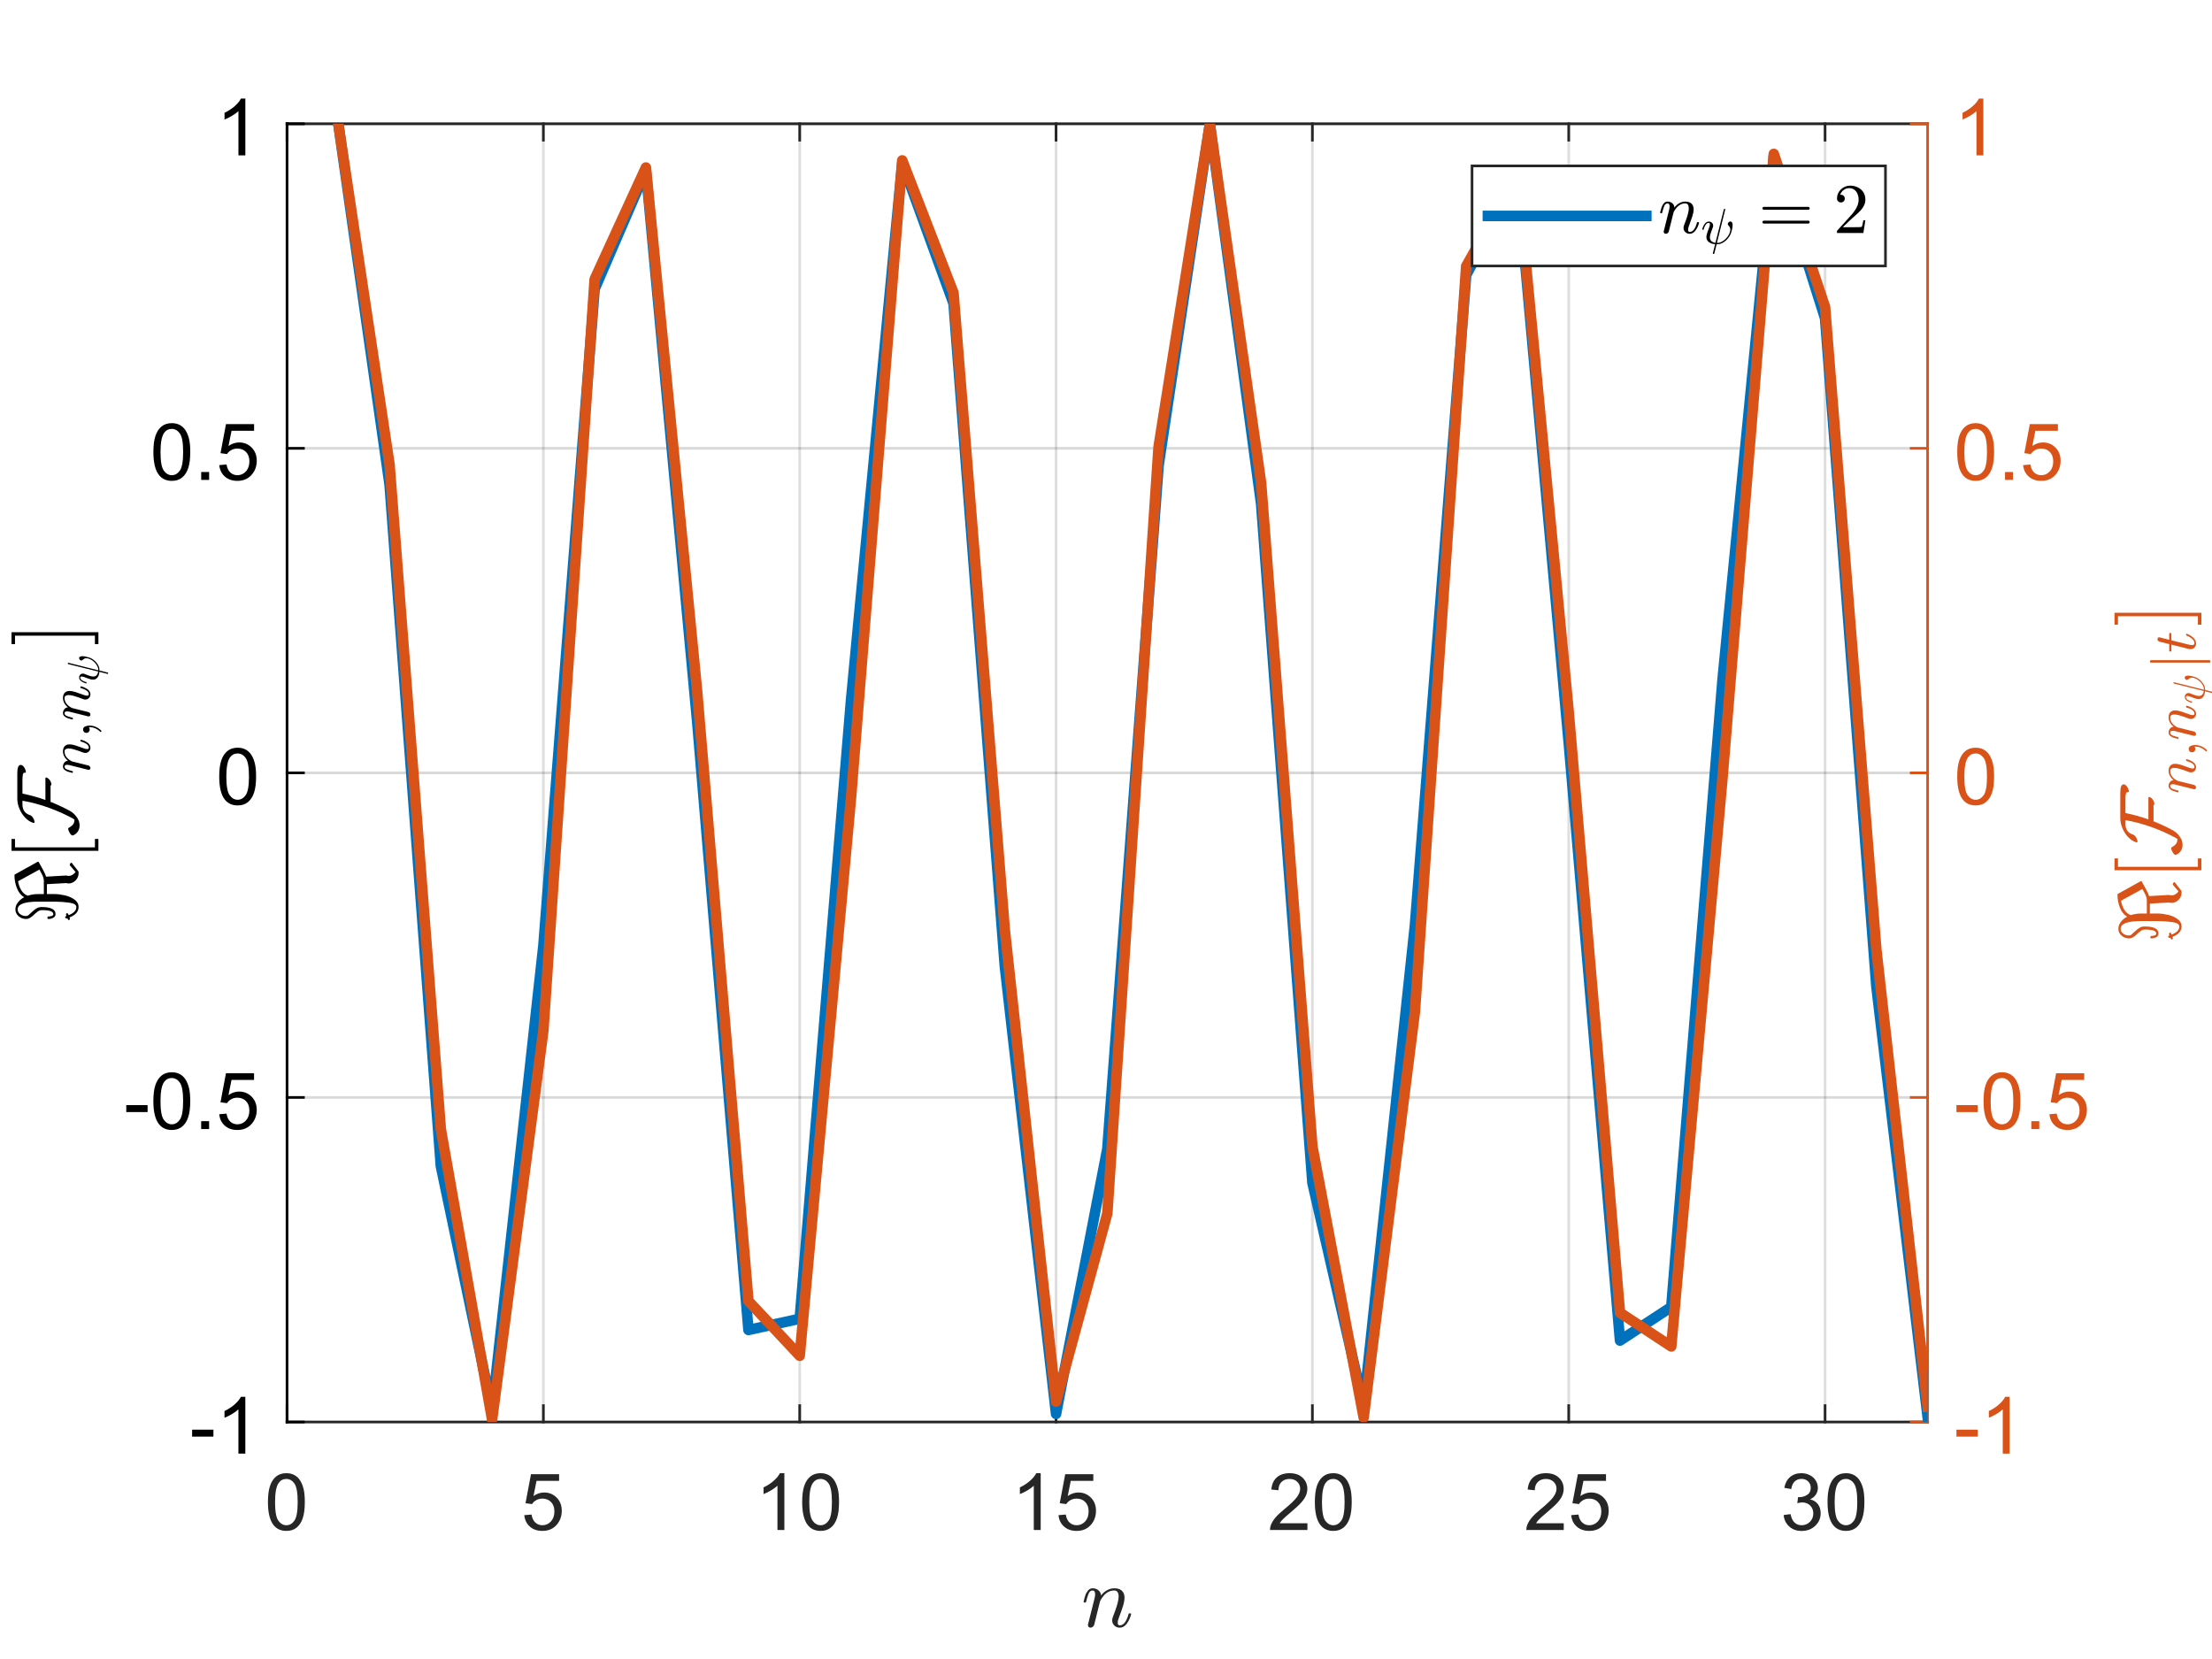 <?xml version="1.0"?>
<!DOCTYPE svg PUBLIC '-//W3C//DTD SVG 1.0//EN'
          'http://www.w3.org/TR/2001/REC-SVG-20010904/DTD/svg10.dtd'>
<svg xmlns:xlink="http://www.w3.org/1999/xlink" style="fill-opacity:1; color-rendering:auto; color-interpolation:auto; text-rendering:auto; stroke:black; stroke-linecap:square; stroke-miterlimit:10; shape-rendering:auto; stroke-opacity:1; fill:black; stroke-dasharray:none; font-weight:normal; stroke-width:1; font-family:'Dialog'; font-style:normal; stroke-linejoin:miter; font-size:12px; stroke-dashoffset:0; image-rendering:auto;" width="840" height="630" xmlns="http://www.w3.org/2000/svg"
><rect width="100%" height="100%" fill="#333333" stroke="none"/><!--Generated by the Batik Graphics2D SVG Generator--><defs id="genericDefs"
  /><g
  ><defs id="defs1"
    ><clipPath clipPathUnits="userSpaceOnUse" id="clipPath1"
      ><path d="M0 0 L840 0 L840 630 L0 630 L0 0 Z"
      /></clipPath
      ><clipPath clipPathUnits="userSpaceOnUse" id="clipPath2"
      ><path d="M109 47 L732 47 L732 540 L109 540 L109 47 Z"
      /></clipPath
    ></defs
    ><g style="fill:white; stroke:white;"
    ><rect x="0" y="0" width="840" style="clip-path:url(#clipPath1); stroke:none;" height="630"
    /></g
    ><g style="fill:white; text-rendering:optimizeSpeed; color-rendering:optimizeSpeed; image-rendering:optimizeSpeed; shape-rendering:crispEdges; stroke:white; color-interpolation:sRGB;"
    ><rect x="0" width="840" height="630" y="0" style="stroke:none;"
      /><path style="stroke:none;" d="M109 540 L732 540 L732 47 L109 47 Z"
    /></g
    ><g style="stroke-linecap:butt; fill-opacity:0.149; fill:rgb(38,38,38); text-rendering:geometricPrecision; image-rendering:optimizeQuality; color-rendering:optimizeQuality; stroke-linejoin:round; stroke:rgb(38,38,38); color-interpolation:linearRGB; stroke-opacity:0.149;"
    ><line y2="47" style="fill:none;" x1="109" x2="109" y1="540"
      /><line y2="47" style="fill:none;" x1="206.344" x2="206.344" y1="540"
      /><line y2="47" style="fill:none;" x1="303.688" x2="303.688" y1="540"
      /><line y2="47" style="fill:none;" x1="401.031" x2="401.031" y1="540"
      /><line y2="47" style="fill:none;" x1="498.375" x2="498.375" y1="540"
      /><line y2="47" style="fill:none;" x1="595.719" x2="595.719" y1="540"
      /><line y2="47" style="fill:none;" x1="693.062" x2="693.062" y1="540"
      /><line x1="732" x2="109" y1="540" style="fill:none; stroke:rgb(0,0,0);" y2="540"
      /><line x1="732" x2="109" y1="416.75" style="fill:none; stroke:rgb(0,0,0);" y2="416.75"
      /><line x1="732" x2="109" y1="293.5" style="fill:none; stroke:rgb(0,0,0);" y2="293.5"
      /><line x1="732" x2="109" y1="170.25" style="fill:none; stroke:rgb(0,0,0);" y2="170.25"
      /><line x1="732" x2="109" y1="47" style="fill:none; stroke:rgb(0,0,0);" y2="47"
      /><line x1="109" x2="732" y1="540" style="stroke-linecap:square; fill-opacity:1; fill:none; stroke-opacity:1;" y2="540"
      /><line x1="109" x2="732" y1="47" style="stroke-linecap:square; fill-opacity:1; fill:none; stroke-opacity:1;" y2="47"
      /><line x1="109" x2="109" y1="540" style="stroke-linecap:square; fill-opacity:1; fill:none; stroke-opacity:1;" y2="533.77"
      /><line x1="206.344" x2="206.344" y1="540" style="stroke-linecap:square; fill-opacity:1; fill:none; stroke-opacity:1;" y2="533.77"
      /><line x1="303.688" x2="303.688" y1="540" style="stroke-linecap:square; fill-opacity:1; fill:none; stroke-opacity:1;" y2="533.77"
      /><line x1="401.031" x2="401.031" y1="540" style="stroke-linecap:square; fill-opacity:1; fill:none; stroke-opacity:1;" y2="533.77"
      /><line x1="498.375" x2="498.375" y1="540" style="stroke-linecap:square; fill-opacity:1; fill:none; stroke-opacity:1;" y2="533.77"
      /><line x1="595.719" x2="595.719" y1="540" style="stroke-linecap:square; fill-opacity:1; fill:none; stroke-opacity:1;" y2="533.77"
      /><line x1="693.062" x2="693.062" y1="540" style="stroke-linecap:square; fill-opacity:1; fill:none; stroke-opacity:1;" y2="533.77"
      /><line x1="109" x2="109" y1="47" style="stroke-linecap:square; fill-opacity:1; fill:none; stroke-opacity:1;" y2="53.23"
      /><line x1="206.344" x2="206.344" y1="47" style="stroke-linecap:square; fill-opacity:1; fill:none; stroke-opacity:1;" y2="53.23"
      /><line x1="303.688" x2="303.688" y1="47" style="stroke-linecap:square; fill-opacity:1; fill:none; stroke-opacity:1;" y2="53.23"
      /><line x1="401.031" x2="401.031" y1="47" style="stroke-linecap:square; fill-opacity:1; fill:none; stroke-opacity:1;" y2="53.23"
      /><line x1="498.375" x2="498.375" y1="47" style="stroke-linecap:square; fill-opacity:1; fill:none; stroke-opacity:1;" y2="53.23"
      /><line x1="595.719" x2="595.719" y1="47" style="stroke-linecap:square; fill-opacity:1; fill:none; stroke-opacity:1;" y2="53.23"
      /><line x1="693.062" x2="693.062" y1="47" style="stroke-linecap:square; fill-opacity:1; fill:none; stroke-opacity:1;" y2="53.23"
    /></g
    ><g transform="translate(109,550)" style="font-size:30px; fill:rgb(38,38,38); text-rendering:geometricPrecision; color-rendering:optimizeQuality; image-rendering:optimizeQuality; stroke:rgb(38,38,38); color-interpolation:linearRGB;"
    ><path style="stroke:none;" d="M-7.25 20.406 Q-7.25 16.594 -6.469 14.273 Q-5.688 11.953 -4.141 10.695 Q-2.594 9.438 -0.25 9.438 Q1.469 9.438 2.773 10.133 Q4.078 10.828 4.93 12.141 Q5.781 13.453 6.266 15.336 Q6.75 17.219 6.75 20.406 Q6.75 24.188 5.977 26.508 Q5.203 28.828 3.656 30.094 Q2.109 31.359 -0.25 31.359 Q-3.359 31.359 -5.125 29.141 Q-7.25 26.453 -7.25 20.406 ZM-4.547 20.406 Q-4.547 25.703 -3.305 27.453 Q-2.062 29.203 -0.25 29.203 Q1.562 29.203 2.805 27.445 Q4.047 25.688 4.047 20.406 Q4.047 15.109 2.805 13.367 Q1.562 11.625 -0.281 11.625 Q-2.094 11.625 -3.188 13.156 Q-4.547 15.125 -4.547 20.406 Z"
    /></g
    ><g transform="translate(206.344,550)" style="font-size:30px; fill:rgb(38,38,38); text-rendering:geometricPrecision; color-rendering:optimizeQuality; image-rendering:optimizeQuality; stroke:rgb(38,38,38); color-interpolation:linearRGB;"
    ><path style="stroke:none;" d="M-7.25 25.375 L-4.484 25.141 Q-4.172 27.156 -3.055 28.18 Q-1.938 29.203 -0.359 29.203 Q1.547 29.203 2.867 27.766 Q4.188 26.328 4.188 23.953 Q4.188 21.703 2.922 20.398 Q1.656 19.094 -0.406 19.094 Q-1.672 19.094 -2.695 19.672 Q-3.719 20.25 -4.312 21.172 L-6.781 20.844 L-4.703 9.812 L5.969 9.812 L5.969 12.344 L-2.594 12.344 L-3.75 18.109 Q-1.812 16.766 0.297 16.766 Q3.109 16.766 5.047 18.711 Q6.984 20.656 6.984 23.719 Q6.984 26.641 5.281 28.766 Q3.219 31.359 -0.359 31.359 Q-3.281 31.359 -5.133 29.719 Q-6.984 28.078 -7.25 25.375 Z"
    /></g
    ><g transform="translate(303.688,550)" style="font-size:30px; fill:rgb(38,38,38); text-rendering:geometricPrecision; color-rendering:optimizeQuality; image-rendering:optimizeQuality; stroke:rgb(38,38,38); color-interpolation:linearRGB;"
    ><path style="stroke:none;" d="M-5.828 31 L-8.453 31 L-8.453 14.203 Q-9.406 15.109 -10.953 16.016 Q-12.5 16.922 -13.734 17.375 L-13.734 14.828 Q-11.516 13.781 -9.859 12.305 Q-8.203 10.828 -7.516 9.438 L-5.828 9.438 L-5.828 31 ZM0.935 20.406 Q0.935 16.594 1.716 14.273 Q2.497 11.953 4.044 10.695 Q5.591 9.438 7.935 9.438 Q9.653 9.438 10.958 10.133 Q12.263 10.828 13.114 12.141 Q13.966 13.453 14.45 15.336 Q14.935 17.219 14.935 20.406 Q14.935 24.188 14.161 26.508 Q13.388 28.828 11.841 30.094 Q10.294 31.359 7.935 31.359 Q4.825 31.359 3.06 29.141 Q0.935 26.453 0.935 20.406 ZM3.638 20.406 Q3.638 25.703 4.88 27.453 Q6.122 29.203 7.935 29.203 Q9.747 29.203 10.989 27.445 Q12.231 25.688 12.231 20.406 Q12.231 15.109 10.989 13.367 Q9.747 11.625 7.903 11.625 Q6.091 11.625 4.997 13.156 Q3.638 15.125 3.638 20.406 Z"
    /></g
    ><g transform="translate(401.031,550)" style="font-size:30px; fill:rgb(38,38,38); text-rendering:geometricPrecision; color-rendering:optimizeQuality; image-rendering:optimizeQuality; stroke:rgb(38,38,38); color-interpolation:linearRGB;"
    ><path style="stroke:none;" d="M-5.828 31 L-8.453 31 L-8.453 14.203 Q-9.406 15.109 -10.953 16.016 Q-12.5 16.922 -13.734 17.375 L-13.734 14.828 Q-11.516 13.781 -9.859 12.305 Q-8.203 10.828 -7.516 9.438 L-5.828 9.438 L-5.828 31 ZM0.935 25.375 L3.7 25.141 Q4.013 27.156 5.13 28.18 Q6.247 29.203 7.825 29.203 Q9.731 29.203 11.052 27.766 Q12.372 26.328 12.372 23.953 Q12.372 21.703 11.106 20.398 Q9.841 19.094 7.778 19.094 Q6.513 19.094 5.489 19.672 Q4.466 20.25 3.872 21.172 L1.403 20.844 L3.481 9.812 L14.153 9.812 L14.153 12.344 L5.591 12.344 L4.435 18.109 Q6.372 16.766 8.481 16.766 Q11.294 16.766 13.231 18.711 Q15.169 20.656 15.169 23.719 Q15.169 26.641 13.466 28.766 Q11.403 31.359 7.825 31.359 Q4.903 31.359 3.052 29.719 Q1.2 28.078 0.935 25.375 Z"
    /></g
    ><g transform="translate(498.375,550)" style="font-size:30px; fill:rgb(38,38,38); text-rendering:geometricPrecision; color-rendering:optimizeQuality; image-rendering:optimizeQuality; stroke:rgb(38,38,38); color-interpolation:linearRGB;"
    ><path style="stroke:none;" d="M-1.891 28.469 L-1.891 31 L-16.094 31 Q-16.125 30.047 -15.781 29.172 Q-15.234 27.719 -14.047 26.312 Q-12.859 24.906 -10.594 23.062 Q-7.094 20.188 -5.867 18.508 Q-4.641 16.828 -4.641 15.344 Q-4.641 13.766 -5.758 12.695 Q-6.875 11.625 -8.672 11.625 Q-10.578 11.625 -11.727 12.766 Q-12.875 13.906 -12.891 15.922 L-15.594 15.641 Q-15.312 12.609 -13.5 11.023 Q-11.688 9.438 -8.625 9.438 Q-5.531 9.438 -3.727 11.148 Q-1.922 12.859 -1.922 15.406 Q-1.922 16.688 -2.453 17.93 Q-2.984 19.172 -4.203 20.555 Q-5.422 21.938 -8.266 24.328 Q-10.641 26.328 -11.312 27.039 Q-11.984 27.75 -12.422 28.469 L-1.891 28.469 ZM0.935 20.406 Q0.935 16.594 1.716 14.273 Q2.497 11.953 4.044 10.695 Q5.591 9.438 7.935 9.438 Q9.653 9.438 10.958 10.133 Q12.263 10.828 13.114 12.141 Q13.966 13.453 14.45 15.336 Q14.935 17.219 14.935 20.406 Q14.935 24.188 14.161 26.508 Q13.388 28.828 11.841 30.094 Q10.294 31.359 7.935 31.359 Q4.825 31.359 3.06 29.141 Q0.935 26.453 0.935 20.406 ZM3.638 20.406 Q3.638 25.703 4.88 27.453 Q6.122 29.203 7.935 29.203 Q9.747 29.203 10.989 27.445 Q12.231 25.688 12.231 20.406 Q12.231 15.109 10.989 13.367 Q9.747 11.625 7.903 11.625 Q6.091 11.625 4.997 13.156 Q3.638 15.125 3.638 20.406 Z"
    /></g
    ><g transform="translate(595.719,550)" style="font-size:30px; fill:rgb(38,38,38); text-rendering:geometricPrecision; color-rendering:optimizeQuality; image-rendering:optimizeQuality; stroke:rgb(38,38,38); color-interpolation:linearRGB;"
    ><path style="stroke:none;" d="M-1.891 28.469 L-1.891 31 L-16.094 31 Q-16.125 30.047 -15.781 29.172 Q-15.234 27.719 -14.047 26.312 Q-12.859 24.906 -10.594 23.062 Q-7.094 20.188 -5.867 18.508 Q-4.641 16.828 -4.641 15.344 Q-4.641 13.766 -5.758 12.695 Q-6.875 11.625 -8.672 11.625 Q-10.578 11.625 -11.727 12.766 Q-12.875 13.906 -12.891 15.922 L-15.594 15.641 Q-15.312 12.609 -13.5 11.023 Q-11.688 9.438 -8.625 9.438 Q-5.531 9.438 -3.727 11.148 Q-1.922 12.859 -1.922 15.406 Q-1.922 16.688 -2.453 17.93 Q-2.984 19.172 -4.203 20.555 Q-5.422 21.938 -8.266 24.328 Q-10.641 26.328 -11.312 27.039 Q-11.984 27.75 -12.422 28.469 L-1.891 28.469 ZM0.935 25.375 L3.7 25.141 Q4.013 27.156 5.13 28.18 Q6.247 29.203 7.825 29.203 Q9.731 29.203 11.052 27.766 Q12.372 26.328 12.372 23.953 Q12.372 21.703 11.106 20.398 Q9.841 19.094 7.778 19.094 Q6.513 19.094 5.489 19.672 Q4.466 20.25 3.872 21.172 L1.403 20.844 L3.481 9.812 L14.153 9.812 L14.153 12.344 L5.591 12.344 L4.435 18.109 Q6.372 16.766 8.481 16.766 Q11.294 16.766 13.231 18.711 Q15.169 20.656 15.169 23.719 Q15.169 26.641 13.466 28.766 Q11.403 31.359 7.825 31.359 Q4.903 31.359 3.052 29.719 Q1.2 28.078 0.935 25.375 Z"
    /></g
    ><g transform="translate(693.062,550)" style="font-size:30px; fill:rgb(38,38,38); text-rendering:geometricPrecision; color-rendering:optimizeQuality; image-rendering:optimizeQuality; stroke:rgb(38,38,38); color-interpolation:linearRGB;"
    ><path style="stroke:none;" d="M-15.734 25.328 L-13.109 24.984 Q-12.656 27.219 -11.562 28.211 Q-10.469 29.203 -8.906 29.203 Q-7.031 29.203 -5.75 27.914 Q-4.469 26.625 -4.469 24.719 Q-4.469 22.906 -5.656 21.727 Q-6.844 20.547 -8.672 20.547 Q-9.422 20.547 -10.547 20.828 L-10.25 18.516 Q-9.984 18.547 -9.828 18.547 Q-8.141 18.547 -6.789 17.672 Q-5.438 16.797 -5.438 14.953 Q-5.438 13.516 -6.422 12.562 Q-7.406 11.609 -8.953 11.609 Q-10.5 11.609 -11.523 12.57 Q-12.547 13.531 -12.844 15.469 L-15.469 15 Q-15 12.359 -13.281 10.898 Q-11.562 9.438 -9.016 9.438 Q-7.266 9.438 -5.781 10.195 Q-4.297 10.953 -3.516 12.25 Q-2.734 13.547 -2.734 15.016 Q-2.734 16.406 -3.477 17.547 Q-4.219 18.688 -5.688 19.375 Q-3.781 19.812 -2.727 21.195 Q-1.672 22.578 -1.672 24.656 Q-1.672 27.469 -3.727 29.422 Q-5.781 31.375 -8.906 31.375 Q-11.734 31.375 -13.602 29.695 Q-15.469 28.016 -15.734 25.328 ZM0.935 20.406 Q0.935 16.594 1.716 14.273 Q2.497 11.953 4.044 10.695 Q5.591 9.438 7.935 9.438 Q9.653 9.438 10.958 10.133 Q12.263 10.828 13.114 12.141 Q13.966 13.453 14.45 15.336 Q14.935 17.219 14.935 20.406 Q14.935 24.188 14.161 26.508 Q13.388 28.828 11.841 30.094 Q10.294 31.359 7.935 31.359 Q4.825 31.359 3.06 29.141 Q0.935 26.453 0.935 20.406 ZM3.638 20.406 Q3.638 25.703 4.88 27.453 Q6.122 29.203 7.935 29.203 Q9.747 29.203 10.989 27.445 Q12.231 25.688 12.231 20.406 Q12.231 15.109 10.989 13.367 Q9.747 11.625 7.903 11.625 Q6.091 11.625 4.997 13.156 Q3.638 15.125 3.638 20.406 Z"
    /></g
    ><g transform="translate(420.5,590)" style="font-size:33px; fill:rgb(38,38,38); text-rendering:geometricPrecision; image-rendering:optimizeQuality; color-rendering:optimizeQuality; font-family:'mwa_cmmi10'; stroke:rgb(38,38,38); color-interpolation:linearRGB;"
    ><path style="stroke:none;" d="M-7.357 27.157 Q-7.357 26.97 -7.326 26.86 L-4.857 17.017 Q-4.623 16.095 -4.623 15.407 Q-4.623 13.986 -5.591 13.986 Q-6.623 13.986 -7.123 15.22 Q-7.623 16.454 -8.076 18.345 Q-8.076 18.439 -8.177 18.493 Q-8.279 18.548 -8.357 18.548 L-8.748 18.548 Q-8.857 18.548 -8.935 18.431 Q-9.013 18.314 -9.013 18.22 Q-8.669 16.782 -8.334 15.782 Q-7.998 14.782 -7.302 13.962 Q-6.607 13.142 -5.56 13.142 Q-4.31 13.142 -3.357 13.923 Q-2.404 14.704 -2.404 15.907 Q-1.435 14.626 -0.107 13.884 Q1.221 13.142 2.69 13.142 Q3.877 13.142 4.729 13.54 Q5.58 13.939 6.057 14.751 Q6.534 15.564 6.534 16.704 Q6.534 18.048 5.932 19.97 Q5.33 21.892 4.424 24.251 Q3.955 25.329 3.955 26.235 Q3.955 27.22 4.705 27.22 Q6.002 27.22 6.862 25.837 Q7.721 24.454 8.081 22.876 Q8.143 22.673 8.346 22.673 L8.737 22.673 Q8.862 22.673 8.956 22.759 Q9.049 22.845 9.049 22.97 Q9.049 23.001 9.018 23.064 Q8.565 24.939 7.44 26.517 Q6.315 28.095 4.643 28.095 Q3.487 28.095 2.666 27.298 Q1.846 26.501 1.846 25.345 Q1.846 24.735 2.096 24.064 Q2.518 22.985 3.057 21.485 Q3.596 19.985 3.948 18.618 Q4.299 17.251 4.299 16.204 Q4.299 15.282 3.916 14.634 Q3.534 13.986 2.627 13.986 Q1.424 13.986 0.409 14.517 Q-0.607 15.048 -1.365 15.931 Q-2.123 16.814 -2.748 18.017 L-4.982 27.001 Q-5.107 27.439 -5.498 27.767 Q-5.888 28.095 -6.373 28.095 Q-6.779 28.095 -7.068 27.837 Q-7.357 27.579 -7.357 27.157 Z"
    /></g
    ><g style="text-rendering:geometricPrecision; color-interpolation:linearRGB; color-rendering:optimizeQuality; image-rendering:optimizeQuality; stroke-linejoin:round;"
    ><line y2="47" style="fill:none;" x1="109" x2="109" y1="540"
      /><line y2="540" style="fill:none;" x1="109" x2="115.23" y1="540"
      /><line y2="416.75" style="fill:none;" x1="109" x2="115.23" y1="416.75"
      /><line y2="293.5" style="fill:none;" x1="109" x2="115.23" y1="293.5"
      /><line y2="170.25" style="fill:none;" x1="109" x2="115.23" y1="170.25"
      /><line y2="47" style="fill:none;" x1="109" x2="115.23" y1="47"
    /></g
    ><g transform="translate(99,540)" style="text-rendering:geometricPrecision; font-size:30px; color-interpolation:linearRGB; color-rendering:optimizeQuality; image-rendering:optimizeQuality;"
    ><path style="stroke:none;" d="M-26.047 5.547 L-26.047 2.906 L-17.953 2.906 L-17.953 5.547 L-26.047 5.547 ZM-5.838 12 L-8.463 12 L-8.463 -4.797 Q-9.416 -3.891 -10.963 -2.984 Q-12.51 -2.078 -13.744 -1.625 L-13.744 -4.172 Q-11.525 -5.219 -9.869 -6.695 Q-8.213 -8.172 -7.525 -9.562 L-5.838 -9.562 L-5.838 12 Z"
    /></g
    ><g transform="translate(99,416.75)" style="text-rendering:geometricPrecision; font-size:30px; color-interpolation:linearRGB; color-rendering:optimizeQuality; image-rendering:optimizeQuality;"
    ><path style="stroke:none;" d="M-51.047 5.547 L-51.047 2.906 L-42.953 2.906 L-42.953 5.547 L-51.047 5.547 ZM-40.76 1.406 Q-40.76 -2.406 -39.978 -4.727 Q-39.197 -7.047 -37.65 -8.305 Q-36.103 -9.562 -33.76 -9.562 Q-32.041 -9.562 -30.736 -8.867 Q-29.432 -8.172 -28.58 -6.859 Q-27.729 -5.547 -27.244 -3.664 Q-26.76 -1.781 -26.76 1.406 Q-26.76 5.188 -27.533 7.508 Q-28.307 9.828 -29.854 11.094 Q-31.4 12.359 -33.76 12.359 Q-36.869 12.359 -38.635 10.141 Q-40.76 7.453 -40.76 1.406 ZM-38.057 1.406 Q-38.057 6.703 -36.815 8.453 Q-35.572 10.203 -33.76 10.203 Q-31.947 10.203 -30.705 8.445 Q-29.463 6.688 -29.463 1.406 Q-29.463 -3.891 -30.705 -5.633 Q-31.947 -7.375 -33.791 -7.375 Q-35.603 -7.375 -36.697 -5.844 Q-38.057 -3.875 -38.057 1.406 ZM-22.606 12 L-22.606 9 L-19.591 9 L-19.591 12 L-22.606 12 ZM-15.74 6.375 L-12.975 6.141 Q-12.662 8.156 -11.545 9.18 Q-10.428 10.203 -8.85 10.203 Q-6.943 10.203 -5.623 8.766 Q-4.303 7.328 -4.303 4.953 Q-4.303 2.703 -5.568 1.398 Q-6.834 0.094 -8.896 0.094 Q-10.162 0.094 -11.185 0.672 Q-12.209 1.25 -12.803 2.172 L-15.271 1.844 L-13.193 -9.188 L-2.522 -9.188 L-2.522 -6.656 L-11.084 -6.656 L-12.24 -0.891 Q-10.303 -2.234 -8.193 -2.234 Q-5.381 -2.234 -3.443 -0.289 Q-1.506 1.656 -1.506 4.719 Q-1.506 7.641 -3.209 9.766 Q-5.271 12.359 -8.85 12.359 Q-11.771 12.359 -13.623 10.719 Q-15.475 9.078 -15.74 6.375 Z"
    /></g
    ><g transform="translate(99,293.5)" style="text-rendering:geometricPrecision; font-size:30px; color-interpolation:linearRGB; color-rendering:optimizeQuality; image-rendering:optimizeQuality;"
    ><path style="stroke:none;" d="M-15.75 1.406 Q-15.75 -2.406 -14.969 -4.727 Q-14.188 -7.047 -12.641 -8.305 Q-11.094 -9.562 -8.75 -9.562 Q-7.031 -9.562 -5.727 -8.867 Q-4.422 -8.172 -3.57 -6.859 Q-2.719 -5.547 -2.234 -3.664 Q-1.75 -1.781 -1.75 1.406 Q-1.75 5.188 -2.523 7.508 Q-3.297 9.828 -4.844 11.094 Q-6.391 12.359 -8.75 12.359 Q-11.859 12.359 -13.625 10.141 Q-15.75 7.453 -15.75 1.406 ZM-13.047 1.406 Q-13.047 6.703 -11.805 8.453 Q-10.562 10.203 -8.75 10.203 Q-6.938 10.203 -5.695 8.445 Q-4.453 6.688 -4.453 1.406 Q-4.453 -3.891 -5.695 -5.633 Q-6.938 -7.375 -8.781 -7.375 Q-10.594 -7.375 -11.688 -5.844 Q-13.047 -3.875 -13.047 1.406 Z"
    /></g
    ><g transform="translate(99,170.25)" style="text-rendering:geometricPrecision; font-size:30px; color-interpolation:linearRGB; color-rendering:optimizeQuality; image-rendering:optimizeQuality;"
    ><path style="stroke:none;" d="M-40.75 1.406 Q-40.75 -2.406 -39.969 -4.727 Q-39.188 -7.047 -37.641 -8.305 Q-36.094 -9.562 -33.75 -9.562 Q-32.031 -9.562 -30.727 -8.867 Q-29.422 -8.172 -28.57 -6.859 Q-27.719 -5.547 -27.234 -3.664 Q-26.75 -1.781 -26.75 1.406 Q-26.75 5.188 -27.523 7.508 Q-28.297 9.828 -29.844 11.094 Q-31.391 12.359 -33.75 12.359 Q-36.859 12.359 -38.625 10.141 Q-40.75 7.453 -40.75 1.406 ZM-38.047 1.406 Q-38.047 6.703 -36.805 8.453 Q-35.562 10.203 -33.75 10.203 Q-31.938 10.203 -30.695 8.445 Q-29.453 6.688 -29.453 1.406 Q-29.453 -3.891 -30.695 -5.633 Q-31.938 -7.375 -33.781 -7.375 Q-35.594 -7.375 -36.688 -5.844 Q-38.047 -3.875 -38.047 1.406 ZM-22.597 12 L-22.597 9 L-19.581 9 L-19.581 12 L-22.597 12 ZM-15.73 6.375 L-12.965 6.141 Q-12.652 8.156 -11.535 9.18 Q-10.418 10.203 -8.84 10.203 Q-6.934 10.203 -5.613 8.766 Q-4.293 7.328 -4.293 4.953 Q-4.293 2.703 -5.559 1.398 Q-6.824 0.094 -8.887 0.094 Q-10.152 0.094 -11.176 0.672 Q-12.199 1.25 -12.793 2.172 L-15.262 1.844 L-13.184 -9.188 L-2.512 -9.188 L-2.512 -6.656 L-11.074 -6.656 L-12.23 -0.891 Q-10.293 -2.234 -8.184 -2.234 Q-5.371 -2.234 -3.434 -0.289 Q-1.496 1.656 -1.496 4.719 Q-1.496 7.641 -3.199 9.766 Q-5.262 12.359 -8.84 12.359 Q-11.762 12.359 -13.613 10.719 Q-15.465 9.078 -15.73 6.375 Z"
    /></g
    ><g transform="translate(99,47)" style="text-rendering:geometricPrecision; font-size:30px; color-interpolation:linearRGB; color-rendering:optimizeQuality; image-rendering:optimizeQuality;"
    ><path style="stroke:none;" d="M-5.828 12 L-8.453 12 L-8.453 -4.797 Q-9.406 -3.891 -10.953 -2.984 Q-12.5 -2.078 -13.734 -1.625 L-13.734 -4.172 Q-11.516 -5.219 -9.859 -6.695 Q-8.203 -8.172 -7.516 -9.562 L-5.828 -9.562 L-5.828 12 Z"
    /></g
    ><g transform="translate(41,293.5) rotate(-90)" style="font-size:33px; text-rendering:geometricPrecision; color-rendering:optimizeQuality; image-rendering:optimizeQuality; font-family:'mwa_cmsy10'; color-interpolation:linearRGB;"
    ><path style="stroke:none;" d="M-55.414 -14.427 Q-55.602 -14.427 -55.743 -14.575 Q-55.883 -14.724 -55.883 -14.88 Q-55.883 -15.083 -55.719 -15.185 Q-55.555 -15.286 -55.196 -15.38 Q-55.321 -15.568 -55.321 -15.755 Q-55.321 -15.818 -55.258 -15.943 L-54.961 -16.193 Q-54.914 -16.271 -54.758 -16.271 Q-54.649 -16.271 -54.571 -16.185 Q-54.493 -16.099 -54.43 -15.958 Q-54.368 -15.818 -54.336 -15.755 Q-54.243 -15.802 -54.047 -15.872 Q-53.852 -15.943 -53.743 -15.943 Q-53.571 -15.943 -53.422 -15.794 Q-53.274 -15.646 -53.274 -15.474 Q-53.274 -15.271 -53.539 -15.146 Q-53.805 -15.021 -54.039 -14.943 Q-52.883 -12.005 -50.946 -12.005 Q-49.649 -12.005 -49.274 -14.739 Q-48.899 -17.474 -48.899 -20.255 L-48.899 -26.552 Q-48.899 -34.286 -51.821 -34.286 Q-52.977 -34.286 -53.672 -33.31 Q-54.368 -32.333 -54.368 -31.177 Q-54.368 -30.614 -54.086 -30.263 Q-53.805 -29.911 -52.829 -28.88 Q-51.852 -27.849 -51.399 -27.036 Q-50.946 -26.224 -50.946 -25.177 Q-50.946 -19.911 -53.618 -19.911 Q-54.555 -19.911 -55.016 -20.763 Q-55.477 -21.614 -55.477 -22.614 Q-55.477 -22.974 -55.196 -22.974 L-54.789 -22.974 Q-54.696 -22.974 -54.618 -22.88 Q-54.539 -22.786 -54.539 -22.677 Q-54.539 -22.021 -54.344 -21.388 Q-54.149 -20.755 -53.618 -20.755 Q-52.118 -20.755 -52.118 -25.052 Q-52.118 -25.943 -52.649 -26.669 Q-53.18 -27.396 -54.102 -28.349 Q-54.789 -29.13 -55.133 -29.739 Q-55.477 -30.349 -55.477 -31.083 Q-55.477 -32.13 -55.008 -33.068 Q-54.539 -34.005 -53.704 -34.575 Q-52.868 -35.146 -51.821 -35.146 Q-50.868 -35.146 -49.985 -34.7 Q-49.102 -34.255 -48.399 -33.489 Q-47.696 -32.724 -47.227 -31.849 Q-46.086 -33.693 -43.727 -34.599 Q-41.368 -35.505 -38.852 -35.505 Q-38.696 -35.505 -38.602 -35.411 L-33.805 -26.771 Q-33.743 -26.583 -33.743 -26.552 Q-33.743 -26.349 -33.836 -26.302 L-35.821 -25.208 Q-36.211 -24.989 -36.743 -24.7 Q-37.274 -24.411 -37.68 -24.216 Q-38.086 -24.021 -38.524 -23.825 Q-38.961 -23.63 -39.414 -23.505 L-38.977 -15.974 Q-38.977 -15.755 -39.055 -15.45 Q-39.133 -15.146 -39.133 -14.989 Q-39.133 -14.208 -38.711 -13.482 Q-38.289 -12.755 -37.633 -12.318 L-35.102 -14.458 Q-35.039 -14.521 -34.883 -14.521 Q-34.758 -14.521 -34.516 -14.364 Q-34.274 -14.208 -34.227 -14.177 Q-34.133 -14.13 -34.133 -13.958 Q-34.133 -13.802 -34.227 -13.708 L-37.399 -11.224 Q-37.461 -11.161 -37.571 -11.161 L-38.164 -11.161 Q-39.164 -11.161 -40.047 -11.685 Q-40.93 -12.208 -41.461 -13.091 Q-41.993 -13.974 -41.993 -14.989 Q-41.993 -15.161 -41.922 -15.482 Q-41.852 -15.802 -41.852 -15.974 L-42.258 -23.193 L-46.024 -23.193 L-46.024 -20.193 Q-46.024 -18.489 -46.508 -16.372 Q-46.993 -14.255 -48.11 -12.708 Q-49.227 -11.161 -50.946 -11.161 Q-53.555 -11.161 -54.883 -14.614 Q-55.008 -14.552 -55.188 -14.489 Q-55.368 -14.427 -55.414 -14.427 ZM-46.024 -24.349 L-40.899 -24.349 Q-40.305 -24.349 -39.571 -24.614 Q-38.836 -24.88 -38.219 -25.216 Q-37.602 -25.552 -36.711 -26.036 L-41.164 -34.146 Q-43.071 -33.818 -44.579 -32.911 Q-46.086 -32.005 -46.633 -30.458 Q-46.321 -29.474 -46.172 -28.513 Q-46.024 -27.552 -46.024 -26.552 L-46.024 -24.349 Z"
      /><path style="stroke:none;" d="M-29.597 -3.63 L-29.597 -36.63 L-25.097 -36.63 L-25.097 -35.302 L-28.284 -35.302 L-28.284 -4.958 L-25.097 -4.958 L-25.097 -3.63 L-29.597 -3.63 Z"
      /><path style="stroke:none;" d="M-23.774 -13.364 Q-23.774 -13.943 -22.836 -14.497 Q-21.899 -15.052 -21.274 -15.114 L-21.071 -15.114 Q-20.946 -15.052 -20.524 -14.349 Q-20.102 -13.646 -19.477 -13.193 Q-18.852 -12.739 -17.727 -12.739 Q-17.508 -13.021 -17.336 -13.302 Q-14.977 -17.677 -13.321 -22.239 Q-12.415 -24.724 -11.696 -27.372 Q-10.977 -30.021 -10.571 -32.474 L-11.961 -32.474 Q-15.243 -32.474 -16.118 -29.396 Q-16.446 -28.818 -17.18 -28.38 Q-17.915 -27.943 -18.602 -27.88 L-18.79 -27.88 Q-19.024 -28.021 -19.024 -28.224 Q-18.524 -29.974 -17.047 -31.396 Q-15.571 -32.818 -13.618 -33.622 Q-11.665 -34.427 -9.852 -34.427 L-0.18 -34.427 Q3.023 -34.427 3.023 -33.161 Q3.023 -32.443 2.156 -31.857 Q1.289 -31.271 0.445 -31.177 L0.289 -31.177 Q0.039 -31.318 0.039 -31.38 Q0.054 -31.474 0.07 -31.583 Q0.086 -31.693 0.086 -31.755 Q0.086 -32.474 -2.649 -32.474 L-7.868 -32.474 Q-8.805 -27.849 -10.29 -23.755 L-1.961 -23.755 Q-1.727 -23.646 -1.727 -23.458 Q-1.946 -22.677 -2.719 -22.122 Q-3.493 -21.568 -4.336 -21.489 L-4.54 -21.489 Q-4.774 -21.614 -4.774 -21.739 L-4.774 -21.802 L-11.008 -21.802 Q-12.461 -18.099 -14.446 -14.427 Q-15.258 -12.958 -16.774 -11.872 Q-18.29 -10.786 -19.805 -10.786 L-19.993 -10.786 Q-21.274 -10.786 -22.305 -11.474 Q-23.336 -12.161 -23.774 -13.364 Z"
      /><path style="stroke:none;" d="M1.164 -7.321 Q1.164 -7.461 1.179 -7.524 L2.898 -14.383 Q3.07 -15.024 3.07 -15.508 Q3.07 -16.493 2.398 -16.493 Q1.679 -16.493 1.328 -15.633 Q0.976 -14.774 0.648 -13.461 Q0.648 -13.399 0.585 -13.36 Q0.523 -13.321 0.46 -13.321 L0.195 -13.321 Q0.117 -13.321 0.062 -13.407 Q0.007 -13.493 0.007 -13.555 Q0.242 -14.555 0.476 -15.251 Q0.71 -15.946 1.195 -16.516 Q1.679 -17.086 2.414 -17.086 Q3.273 -17.086 3.937 -16.547 Q4.601 -16.008 4.601 -15.165 Q5.289 -16.055 6.21 -16.571 Q7.132 -17.086 8.164 -17.086 Q8.992 -17.086 9.585 -16.813 Q10.179 -16.54 10.507 -15.969 Q10.835 -15.399 10.835 -14.618 Q10.835 -13.665 10.414 -12.329 Q9.992 -10.993 9.367 -9.352 Q9.039 -8.586 9.039 -7.961 Q9.039 -7.274 9.57 -7.274 Q10.46 -7.274 11.062 -8.243 Q11.664 -9.211 11.914 -10.305 Q11.96 -10.446 12.101 -10.446 L12.382 -10.446 Q12.46 -10.446 12.523 -10.391 Q12.585 -10.336 12.585 -10.243 Q12.585 -10.227 12.57 -10.18 Q12.257 -8.868 11.476 -7.766 Q10.695 -6.665 9.523 -6.665 Q8.71 -6.665 8.14 -7.227 Q7.57 -7.79 7.57 -8.586 Q7.57 -9.008 7.742 -9.477 Q8.039 -10.227 8.414 -11.274 Q8.789 -12.321 9.031 -13.274 Q9.273 -14.227 9.273 -14.961 Q9.273 -15.602 9.007 -16.047 Q8.742 -16.493 8.117 -16.493 Q7.273 -16.493 6.57 -16.125 Q5.867 -15.758 5.335 -15.149 Q4.804 -14.54 4.367 -13.696 L2.804 -7.43 Q2.726 -7.118 2.453 -6.891 Q2.179 -6.665 1.835 -6.665 Q1.554 -6.665 1.359 -6.844 Q1.164 -7.024 1.164 -7.321 Z"
      /><path style="stroke:none;" d="M15.529 -2.789 Q15.529 -2.883 15.623 -2.977 Q16.451 -3.774 16.912 -4.821 Q17.373 -5.868 17.373 -7.024 L17.373 -7.305 Q16.998 -6.93 16.451 -6.93 Q15.92 -6.93 15.552 -7.297 Q15.185 -7.665 15.185 -8.196 Q15.185 -8.743 15.552 -9.102 Q15.92 -9.461 16.451 -9.461 Q17.263 -9.461 17.615 -8.704 Q17.966 -7.946 17.966 -7.024 Q17.966 -5.743 17.451 -4.586 Q16.935 -3.43 16.013 -2.524 Q15.92 -2.477 15.857 -2.477 Q15.748 -2.477 15.638 -2.579 Q15.529 -2.68 15.529 -2.789 Z"
      /><path style="stroke:none;" d="M21.446 -7.321 Q21.446 -7.461 21.461 -7.524 L23.18 -14.383 Q23.352 -15.024 23.352 -15.508 Q23.352 -16.493 22.68 -16.493 Q21.961 -16.493 21.61 -15.633 Q21.258 -14.774 20.93 -13.461 Q20.93 -13.399 20.867 -13.36 Q20.805 -13.321 20.742 -13.321 L20.477 -13.321 Q20.399 -13.321 20.344 -13.407 Q20.289 -13.493 20.289 -13.555 Q20.524 -14.555 20.758 -15.251 Q20.992 -15.946 21.477 -16.516 Q21.961 -17.086 22.696 -17.086 Q23.555 -17.086 24.219 -16.547 Q24.883 -16.008 24.883 -15.165 Q25.571 -16.055 26.492 -16.571 Q27.414 -17.086 28.446 -17.086 Q29.274 -17.086 29.867 -16.813 Q30.461 -16.54 30.789 -15.969 Q31.117 -15.399 31.117 -14.618 Q31.117 -13.665 30.696 -12.329 Q30.274 -10.993 29.649 -9.352 Q29.321 -8.586 29.321 -7.961 Q29.321 -7.274 29.852 -7.274 Q30.742 -7.274 31.344 -8.243 Q31.946 -9.211 32.196 -10.305 Q32.242 -10.446 32.383 -10.446 L32.664 -10.446 Q32.742 -10.446 32.805 -10.391 Q32.867 -10.336 32.867 -10.243 Q32.867 -10.227 32.852 -10.18 Q32.539 -8.868 31.758 -7.766 Q30.977 -6.665 29.805 -6.665 Q28.992 -6.665 28.422 -7.227 Q27.852 -7.79 27.852 -8.586 Q27.852 -9.008 28.024 -9.477 Q28.321 -10.227 28.696 -11.274 Q29.071 -12.321 29.313 -13.274 Q29.555 -14.227 29.555 -14.961 Q29.555 -15.602 29.289 -16.047 Q29.024 -16.493 28.399 -16.493 Q27.555 -16.493 26.852 -16.125 Q26.149 -15.758 25.617 -15.149 Q25.086 -14.54 24.649 -13.696 L23.086 -7.43 Q23.008 -7.118 22.735 -6.891 Q22.461 -6.665 22.117 -6.665 Q21.836 -6.665 21.641 -6.844 Q21.446 -7.024 21.446 -7.321 Z"
      /><path style="stroke:none;" d="M37.577 -0.116 L38.374 -3.272 Q37.639 -3.272 36.944 -3.554 Q36.249 -3.835 35.827 -4.374 Q35.405 -4.913 35.405 -5.694 Q35.405 -6.132 35.561 -6.694 Q35.717 -7.257 35.897 -7.725 Q36.077 -8.194 36.374 -8.975 Q36.592 -9.6 36.592 -9.991 Q36.592 -10.507 36.217 -10.507 Q35.545 -10.507 35.108 -9.811 Q34.67 -9.116 34.467 -8.257 Q34.436 -8.147 34.327 -8.147 L34.124 -8.147 Q33.983 -8.147 33.983 -8.303 L33.983 -8.366 Q34.264 -9.366 34.827 -10.155 Q35.389 -10.944 36.249 -10.944 Q36.858 -10.944 37.28 -10.546 Q37.702 -10.147 37.702 -9.522 Q37.702 -9.21 37.561 -8.866 Q37.264 -8.1 37.084 -7.639 Q36.905 -7.178 36.749 -6.6 Q36.592 -6.022 36.592 -5.569 Q36.592 -4.741 37.108 -4.288 Q37.624 -3.835 38.483 -3.725 L41.327 -15.132 Q41.374 -15.225 41.467 -15.225 L41.67 -15.225 Q41.811 -15.225 41.811 -15.053 L38.967 -3.679 L39.155 -3.679 Q39.874 -3.679 40.663 -4.108 Q41.452 -4.538 42.108 -5.225 Q42.764 -5.913 43.147 -6.702 Q43.53 -7.491 43.53 -8.178 Q43.53 -8.694 43.358 -8.983 Q43.186 -9.272 42.92 -9.585 Q42.655 -9.897 42.655 -10.085 Q42.655 -10.413 42.928 -10.686 Q43.202 -10.96 43.545 -10.96 Q43.952 -10.96 44.131 -10.585 Q44.311 -10.21 44.311 -9.741 Q44.311 -9.241 44.209 -8.741 Q44.108 -8.241 43.936 -7.569 Q43.545 -6.007 42.311 -4.772 Q41.874 -4.35 41.366 -3.999 Q40.858 -3.647 40.288 -3.444 Q39.717 -3.241 39.139 -3.241 L38.874 -3.241 L38.077 -0.038 Q38.03 0.056 37.936 0.056 L37.733 0.056 Q37.67 0.056 37.624 0.001 Q37.577 -0.053 37.577 -0.116 Z"
      /><path style="stroke:none;" d="M48.889 -3.63 L48.889 -4.958 L52.107 -4.958 L52.107 -35.302 L48.889 -35.302 L48.889 -36.63 L53.42 -36.63 L53.42 -3.63 L48.889 -3.63 Z"
    /></g
    ><g style="fill:rgb(217,83,25); text-rendering:geometricPrecision; color-rendering:optimizeQuality; image-rendering:optimizeQuality; stroke-linejoin:round; stroke:rgb(217,83,25); color-interpolation:linearRGB;"
    ><line y2="47" style="fill:none;" x1="732" x2="732" y1="540"
      /><line y2="540" style="fill:none;" x1="732" x2="725.77" y1="540"
      /><line y2="416.75" style="fill:none;" x1="732" x2="725.77" y1="416.75"
      /><line y2="293.5" style="fill:none;" x1="732" x2="725.77" y1="293.5"
      /><line y2="170.25" style="fill:none;" x1="732" x2="725.77" y1="170.25"
      /><line y2="47" style="fill:none;" x1="732" x2="725.77" y1="47"
    /></g
    ><g transform="translate(742,540)" style="font-size:30px; fill:rgb(217,83,25); text-rendering:geometricPrecision; color-rendering:optimizeQuality; image-rendering:optimizeQuality; stroke:rgb(217,83,25); color-interpolation:linearRGB;"
    ><path style="stroke:none;" d="M0.953 5.547 L0.953 2.906 L9.047 2.906 L9.047 5.547 L0.953 5.547 ZM21.162 12 L18.537 12 L18.537 -4.797 Q17.584 -3.891 16.037 -2.984 Q14.49 -2.078 13.256 -1.625 L13.256 -4.172 Q15.475 -5.219 17.131 -6.695 Q18.787 -8.172 19.475 -9.562 L21.162 -9.562 L21.162 12 Z"
    /></g
    ><g transform="translate(742,416.75)" style="font-size:30px; fill:rgb(217,83,25); text-rendering:geometricPrecision; color-rendering:optimizeQuality; image-rendering:optimizeQuality; stroke:rgb(217,83,25); color-interpolation:linearRGB;"
    ><path style="stroke:none;" d="M0.953 5.547 L0.953 2.906 L9.047 2.906 L9.047 5.547 L0.953 5.547 ZM11.24 1.406 Q11.24 -2.406 12.021 -4.727 Q12.803 -7.047 14.35 -8.305 Q15.896 -9.562 18.24 -9.562 Q19.959 -9.562 21.264 -8.867 Q22.568 -8.172 23.42 -6.859 Q24.271 -5.547 24.756 -3.664 Q25.24 -1.781 25.24 1.406 Q25.24 5.188 24.467 7.508 Q23.693 9.828 22.146 11.094 Q20.6 12.359 18.24 12.359 Q15.131 12.359 13.365 10.141 Q11.24 7.453 11.24 1.406 ZM13.943 1.406 Q13.943 6.703 15.185 8.453 Q16.428 10.203 18.24 10.203 Q20.053 10.203 21.295 8.445 Q22.537 6.688 22.537 1.406 Q22.537 -3.891 21.295 -5.633 Q20.053 -7.375 18.209 -7.375 Q16.396 -7.375 15.303 -5.844 Q13.943 -3.875 13.943 1.406 ZM29.394 12 L29.394 9 L32.409 9 L32.409 12 L29.394 12 ZM36.26 6.375 L39.025 6.141 Q39.338 8.156 40.455 9.18 Q41.572 10.203 43.15 10.203 Q45.057 10.203 46.377 8.766 Q47.697 7.328 47.697 4.953 Q47.697 2.703 46.432 1.398 Q45.166 0.094 43.103 0.094 Q41.838 0.094 40.815 0.672 Q39.791 1.25 39.197 2.172 L36.728 1.844 L38.807 -9.188 L49.478 -9.188 L49.478 -6.656 L40.916 -6.656 L39.76 -0.891 Q41.697 -2.234 43.807 -2.234 Q46.619 -2.234 48.557 -0.289 Q50.494 1.656 50.494 4.719 Q50.494 7.641 48.791 9.766 Q46.728 12.359 43.15 12.359 Q40.228 12.359 38.377 10.719 Q36.525 9.078 36.26 6.375 Z"
    /></g
    ><g transform="translate(742,293.5)" style="font-size:30px; fill:rgb(217,83,25); text-rendering:geometricPrecision; color-rendering:optimizeQuality; image-rendering:optimizeQuality; stroke:rgb(217,83,25); color-interpolation:linearRGB;"
    ><path style="stroke:none;" d="M1.25 1.406 Q1.25 -2.406 2.031 -4.727 Q2.812 -7.047 4.359 -8.305 Q5.906 -9.562 8.25 -9.562 Q9.969 -9.562 11.273 -8.867 Q12.578 -8.172 13.43 -6.859 Q14.281 -5.547 14.766 -3.664 Q15.25 -1.781 15.25 1.406 Q15.25 5.188 14.477 7.508 Q13.703 9.828 12.156 11.094 Q10.609 12.359 8.25 12.359 Q5.141 12.359 3.375 10.141 Q1.25 7.453 1.25 1.406 ZM3.953 1.406 Q3.953 6.703 5.195 8.453 Q6.438 10.203 8.25 10.203 Q10.062 10.203 11.305 8.445 Q12.547 6.688 12.547 1.406 Q12.547 -3.891 11.305 -5.633 Q10.062 -7.375 8.219 -7.375 Q6.406 -7.375 5.312 -5.844 Q3.953 -3.875 3.953 1.406 Z"
    /></g
    ><g transform="translate(742,170.25)" style="font-size:30px; fill:rgb(217,83,25); text-rendering:geometricPrecision; color-rendering:optimizeQuality; image-rendering:optimizeQuality; stroke:rgb(217,83,25); color-interpolation:linearRGB;"
    ><path style="stroke:none;" d="M1.25 1.406 Q1.25 -2.406 2.031 -4.727 Q2.812 -7.047 4.359 -8.305 Q5.906 -9.562 8.25 -9.562 Q9.969 -9.562 11.273 -8.867 Q12.578 -8.172 13.43 -6.859 Q14.281 -5.547 14.766 -3.664 Q15.25 -1.781 15.25 1.406 Q15.25 5.188 14.477 7.508 Q13.703 9.828 12.156 11.094 Q10.609 12.359 8.25 12.359 Q5.141 12.359 3.375 10.141 Q1.25 7.453 1.25 1.406 ZM3.953 1.406 Q3.953 6.703 5.195 8.453 Q6.438 10.203 8.25 10.203 Q10.062 10.203 11.305 8.445 Q12.547 6.688 12.547 1.406 Q12.547 -3.891 11.305 -5.633 Q10.062 -7.375 8.219 -7.375 Q6.406 -7.375 5.312 -5.844 Q3.953 -3.875 3.953 1.406 ZM19.403 12 L19.403 9 L22.419 9 L22.419 12 L19.403 12 ZM26.27 6.375 L29.035 6.141 Q29.348 8.156 30.465 9.18 Q31.582 10.203 33.16 10.203 Q35.066 10.203 36.387 8.766 Q37.707 7.328 37.707 4.953 Q37.707 2.703 36.441 1.398 Q35.176 0.094 33.113 0.094 Q31.848 0.094 30.824 0.672 Q29.801 1.25 29.207 2.172 L26.738 1.844 L28.816 -9.188 L39.488 -9.188 L39.488 -6.656 L30.926 -6.656 L29.77 -0.891 Q31.707 -2.234 33.816 -2.234 Q36.629 -2.234 38.566 -0.289 Q40.504 1.656 40.504 4.719 Q40.504 7.641 38.801 9.766 Q36.738 12.359 33.16 12.359 Q30.238 12.359 28.387 10.719 Q26.535 9.078 26.27 6.375 Z"
    /></g
    ><g transform="translate(742,47)" style="font-size:30px; fill:rgb(217,83,25); text-rendering:geometricPrecision; color-rendering:optimizeQuality; image-rendering:optimizeQuality; stroke:rgb(217,83,25); color-interpolation:linearRGB;"
    ><path style="stroke:none;" d="M11.172 12 L8.547 12 L8.547 -4.797 Q7.594 -3.891 6.047 -2.984 Q4.5 -2.078 3.266 -1.625 L3.266 -4.172 Q5.484 -5.219 7.141 -6.695 Q8.797 -8.172 9.484 -9.562 L11.172 -9.562 L11.172 12 Z"
    /></g
    ><g transform="translate(800,293.5) rotate(-90)" style="font-size:33px; fill:rgb(217,83,25); text-rendering:geometricPrecision; image-rendering:optimizeQuality; color-rendering:optimizeQuality; font-family:'mwa_cmsy10'; stroke:rgb(217,83,25); color-interpolation:linearRGB;"
    ><path style="stroke:none;" d="M-62.794 25.173 Q-62.981 25.173 -63.122 25.025 Q-63.262 24.876 -63.262 24.72 Q-63.262 24.517 -63.098 24.415 Q-62.934 24.314 -62.575 24.22 Q-62.7 24.032 -62.7 23.845 Q-62.7 23.782 -62.637 23.657 L-62.341 23.407 Q-62.294 23.329 -62.137 23.329 Q-62.028 23.329 -61.95 23.415 Q-61.872 23.501 -61.809 23.642 Q-61.747 23.782 -61.716 23.845 Q-61.622 23.798 -61.426 23.728 Q-61.231 23.657 -61.122 23.657 Q-60.95 23.657 -60.801 23.806 Q-60.653 23.954 -60.653 24.126 Q-60.653 24.329 -60.919 24.454 Q-61.184 24.579 -61.419 24.657 Q-60.262 27.595 -58.325 27.595 Q-57.028 27.595 -56.653 24.86 Q-56.278 22.126 -56.278 19.345 L-56.278 13.048 Q-56.278 5.314 -59.2 5.314 Q-60.356 5.314 -61.051 6.29 Q-61.747 7.267 -61.747 8.423 Q-61.747 8.986 -61.466 9.337 Q-61.184 9.689 -60.208 10.72 Q-59.231 11.751 -58.778 12.564 Q-58.325 13.376 -58.325 14.423 Q-58.325 19.689 -60.997 19.689 Q-61.934 19.689 -62.395 18.837 Q-62.856 17.985 -62.856 16.985 Q-62.856 16.626 -62.575 16.626 L-62.169 16.626 Q-62.075 16.626 -61.997 16.72 Q-61.919 16.814 -61.919 16.923 Q-61.919 17.579 -61.723 18.212 Q-61.528 18.845 -60.997 18.845 Q-59.497 18.845 -59.497 14.548 Q-59.497 13.657 -60.028 12.931 Q-60.559 12.204 -61.481 11.251 Q-62.169 10.47 -62.512 9.861 Q-62.856 9.251 -62.856 8.517 Q-62.856 7.47 -62.387 6.532 Q-61.919 5.595 -61.083 5.025 Q-60.247 4.454 -59.2 4.454 Q-58.247 4.454 -57.364 4.9 Q-56.481 5.345 -55.778 6.111 Q-55.075 6.876 -54.606 7.751 Q-53.466 5.907 -51.106 5.001 Q-48.747 4.095 -46.231 4.095 Q-46.075 4.095 -45.981 4.189 L-41.184 12.829 Q-41.122 13.017 -41.122 13.048 Q-41.122 13.251 -41.216 13.298 L-43.2 14.392 Q-43.591 14.611 -44.122 14.9 Q-44.653 15.189 -45.059 15.384 Q-45.466 15.579 -45.903 15.775 Q-46.341 15.97 -46.794 16.095 L-46.356 23.626 Q-46.356 23.845 -46.434 24.15 Q-46.512 24.454 -46.512 24.61 Q-46.512 25.392 -46.091 26.118 Q-45.669 26.845 -45.012 27.282 L-42.481 25.142 Q-42.419 25.079 -42.262 25.079 Q-42.137 25.079 -41.895 25.235 Q-41.653 25.392 -41.606 25.423 Q-41.512 25.47 -41.512 25.642 Q-41.512 25.798 -41.606 25.892 L-44.778 28.376 Q-44.841 28.439 -44.95 28.439 L-45.544 28.439 Q-46.544 28.439 -47.426 27.915 Q-48.309 27.392 -48.841 26.509 Q-49.372 25.626 -49.372 24.61 Q-49.372 24.439 -49.301 24.118 Q-49.231 23.798 -49.231 23.626 L-49.637 16.407 L-53.403 16.407 L-53.403 19.407 Q-53.403 21.11 -53.887 23.228 Q-54.372 25.345 -55.489 26.892 Q-56.606 28.439 -58.325 28.439 Q-60.934 28.439 -62.262 24.985 Q-62.387 25.048 -62.567 25.11 Q-62.747 25.173 -62.794 25.173 ZM-53.403 15.251 L-48.278 15.251 Q-47.684 15.251 -46.95 14.986 Q-46.216 14.72 -45.598 14.384 Q-44.981 14.048 -44.091 13.564 L-48.544 5.454 Q-50.45 5.782 -51.958 6.689 Q-53.466 7.595 -54.012 9.142 Q-53.7 10.126 -53.551 11.087 Q-53.403 12.048 -53.403 13.048 L-53.403 15.251 Z"
      /><path style="stroke:none;" d="M-36.976 35.97 L-36.976 2.97 L-32.476 2.97 L-32.476 4.298 L-35.663 4.298 L-35.663 34.642 L-32.476 34.642 L-32.476 35.97 L-36.976 35.97 Z"
      /><path style="stroke:none;" d="M-31.153 26.235 Q-31.153 25.657 -30.215 25.103 Q-29.278 24.548 -28.653 24.485 L-28.45 24.485 Q-28.325 24.548 -27.903 25.251 Q-27.481 25.954 -26.856 26.407 Q-26.231 26.86 -25.106 26.86 Q-24.887 26.579 -24.715 26.298 Q-22.356 21.923 -20.7 17.36 Q-19.794 14.876 -19.075 12.228 Q-18.356 9.579 -17.95 7.126 L-19.34 7.126 Q-22.622 7.126 -23.497 10.204 Q-23.825 10.782 -24.559 11.22 Q-25.294 11.657 -25.981 11.72 L-26.169 11.72 Q-26.403 11.579 -26.403 11.376 Q-25.903 9.626 -24.427 8.204 Q-22.95 6.782 -20.997 5.978 Q-19.044 5.173 -17.231 5.173 L-7.559 5.173 Q-4.356 5.173 -4.356 6.439 Q-4.356 7.157 -5.223 7.743 Q-6.09 8.329 -6.934 8.423 L-7.09 8.423 Q-7.34 8.282 -7.34 8.22 Q-7.325 8.126 -7.309 8.017 Q-7.294 7.907 -7.294 7.845 Q-7.294 7.126 -10.028 7.126 L-15.247 7.126 Q-16.184 11.751 -17.669 15.845 L-9.341 15.845 Q-9.106 15.954 -9.106 16.142 Q-9.325 16.923 -10.098 17.478 Q-10.872 18.032 -11.716 18.11 L-11.919 18.11 Q-12.153 17.985 -12.153 17.86 L-12.153 17.798 L-18.387 17.798 Q-19.84 21.501 -21.825 25.173 Q-22.637 26.642 -24.153 27.728 Q-25.669 28.814 -27.184 28.814 L-27.372 28.814 Q-28.653 28.814 -29.684 28.126 Q-30.715 27.439 -31.153 26.235 Z"
      /><path style="stroke:none;" d="M-6.216 33.288 Q-6.216 33.147 -6.2 33.084 L-4.481 26.225 Q-4.309 25.584 -4.309 25.1 Q-4.309 24.116 -4.981 24.116 Q-5.7 24.116 -6.052 24.975 Q-6.403 25.834 -6.731 27.147 Q-6.731 27.209 -6.794 27.249 Q-6.856 27.288 -6.919 27.288 L-7.184 27.288 Q-7.263 27.288 -7.317 27.202 Q-7.372 27.116 -7.372 27.053 Q-7.138 26.053 -6.903 25.358 Q-6.669 24.663 -6.184 24.092 Q-5.7 23.522 -4.966 23.522 Q-4.106 23.522 -3.442 24.061 Q-2.778 24.6 -2.778 25.444 Q-2.091 24.553 -1.169 24.038 Q-0.247 23.522 0.784 23.522 Q1.613 23.522 2.206 23.796 Q2.8 24.069 3.128 24.639 Q3.456 25.209 3.456 25.991 Q3.456 26.944 3.034 28.28 Q2.612 29.616 1.988 31.256 Q1.659 32.022 1.659 32.647 Q1.659 33.334 2.191 33.334 Q3.081 33.334 3.683 32.366 Q4.284 31.397 4.534 30.303 Q4.581 30.163 4.722 30.163 L5.003 30.163 Q5.081 30.163 5.144 30.217 Q5.206 30.272 5.206 30.366 Q5.206 30.381 5.191 30.428 Q4.878 31.741 4.097 32.842 Q3.316 33.944 2.144 33.944 Q1.331 33.944 0.761 33.381 Q0.191 32.819 0.191 32.022 Q0.191 31.6 0.362 31.131 Q0.659 30.381 1.034 29.334 Q1.409 28.288 1.652 27.334 Q1.894 26.381 1.894 25.647 Q1.894 25.006 1.628 24.561 Q1.363 24.116 0.738 24.116 Q-0.106 24.116 -0.809 24.483 Q-1.512 24.85 -2.044 25.459 Q-2.575 26.069 -3.013 26.913 L-4.575 33.178 Q-4.653 33.491 -4.927 33.717 Q-5.2 33.944 -5.544 33.944 Q-5.825 33.944 -6.02 33.764 Q-6.216 33.584 -6.216 33.288 Z"
      /><path style="stroke:none;" d="M8.15 37.819 Q8.15 37.725 8.244 37.631 Q9.072 36.834 9.533 35.788 Q9.994 34.741 9.994 33.584 L9.994 33.303 Q9.619 33.678 9.072 33.678 Q8.54 33.678 8.173 33.311 Q7.806 32.944 7.806 32.413 Q7.806 31.866 8.173 31.506 Q8.54 31.147 9.072 31.147 Q9.884 31.147 10.236 31.905 Q10.587 32.663 10.587 33.584 Q10.587 34.866 10.072 36.022 Q9.556 37.178 8.634 38.084 Q8.54 38.131 8.478 38.131 Q8.369 38.131 8.259 38.03 Q8.15 37.928 8.15 37.819 Z"
      /><path style="stroke:none;" d="M14.066 33.288 Q14.066 33.147 14.082 33.084 L15.801 26.225 Q15.973 25.584 15.973 25.1 Q15.973 24.116 15.301 24.116 Q14.582 24.116 14.23 24.975 Q13.879 25.834 13.551 27.147 Q13.551 27.209 13.488 27.249 Q13.426 27.288 13.363 27.288 L13.098 27.288 Q13.02 27.288 12.965 27.202 Q12.91 27.116 12.91 27.053 Q13.145 26.053 13.379 25.358 Q13.613 24.663 14.098 24.092 Q14.582 23.522 15.316 23.522 Q16.176 23.522 16.84 24.061 Q17.504 24.6 17.504 25.444 Q18.192 24.553 19.113 24.038 Q20.035 23.522 21.067 23.522 Q21.895 23.522 22.488 23.796 Q23.082 24.069 23.41 24.639 Q23.738 25.209 23.738 25.991 Q23.738 26.944 23.317 28.28 Q22.895 29.616 22.27 31.256 Q21.942 32.022 21.942 32.647 Q21.942 33.334 22.473 33.334 Q23.363 33.334 23.965 32.366 Q24.567 31.397 24.817 30.303 Q24.863 30.163 25.004 30.163 L25.285 30.163 Q25.363 30.163 25.426 30.217 Q25.488 30.272 25.488 30.366 Q25.488 30.381 25.473 30.428 Q25.16 31.741 24.379 32.842 Q23.598 33.944 22.426 33.944 Q21.613 33.944 21.043 33.381 Q20.473 32.819 20.473 32.022 Q20.473 31.6 20.645 31.131 Q20.942 30.381 21.317 29.334 Q21.692 28.288 21.934 27.334 Q22.176 26.381 22.176 25.647 Q22.176 25.006 21.91 24.561 Q21.645 24.116 21.02 24.116 Q20.176 24.116 19.473 24.483 Q18.77 24.85 18.238 25.459 Q17.707 26.069 17.27 26.913 L15.707 33.178 Q15.629 33.491 15.355 33.717 Q15.082 33.944 14.738 33.944 Q14.457 33.944 14.262 33.764 Q14.066 33.584 14.066 33.288 Z"
      /><path style="stroke:none;" d="M30.198 40.492 L30.994 37.336 Q30.26 37.336 29.565 37.055 Q28.869 36.774 28.448 36.235 Q28.026 35.696 28.026 34.914 Q28.026 34.477 28.182 33.914 Q28.338 33.352 28.518 32.883 Q28.698 32.414 28.994 31.633 Q29.213 31.008 29.213 30.617 Q29.213 30.102 28.838 30.102 Q28.166 30.102 27.729 30.797 Q27.291 31.492 27.088 32.352 Q27.057 32.461 26.948 32.461 L26.744 32.461 Q26.604 32.461 26.604 32.305 L26.604 32.242 Q26.885 31.242 27.448 30.453 Q28.01 29.664 28.869 29.664 Q29.479 29.664 29.901 30.063 Q30.323 30.461 30.323 31.086 Q30.323 31.399 30.182 31.742 Q29.885 32.508 29.705 32.969 Q29.526 33.43 29.369 34.008 Q29.213 34.586 29.213 35.039 Q29.213 35.867 29.729 36.321 Q30.244 36.774 31.104 36.883 L33.947 25.477 Q33.994 25.383 34.088 25.383 L34.291 25.383 Q34.432 25.383 34.432 25.555 L31.588 36.93 L31.776 36.93 Q32.494 36.93 33.283 36.5 Q34.072 36.071 34.729 35.383 Q35.385 34.696 35.768 33.907 Q36.151 33.117 36.151 32.43 Q36.151 31.914 35.979 31.625 Q35.807 31.336 35.541 31.024 Q35.276 30.711 35.276 30.524 Q35.276 30.196 35.549 29.922 Q35.822 29.649 36.166 29.649 Q36.572 29.649 36.752 30.024 Q36.932 30.399 36.932 30.867 Q36.932 31.367 36.83 31.867 Q36.729 32.367 36.557 33.039 Q36.166 34.602 34.932 35.836 Q34.494 36.258 33.987 36.61 Q33.479 36.961 32.908 37.164 Q32.338 37.367 31.76 37.367 L31.494 37.367 L30.698 40.571 Q30.651 40.664 30.557 40.664 L30.354 40.664 Q30.291 40.664 30.244 40.61 Q30.198 40.555 30.198 40.492 Z"
      /><path style="stroke:none;" d="M41.875 39.006 L41.875 16.85 Q41.875 16.663 42.016 16.546 Q42.156 16.428 42.344 16.428 Q42.516 16.428 42.656 16.546 Q42.797 16.663 42.797 16.85 L42.797 39.006 Q42.797 39.194 42.656 39.311 Q42.516 39.428 42.344 39.428 Q42.156 39.428 42.016 39.311 Q41.875 39.194 41.875 39.006 Z"
      /><path style="stroke:none;" d="M46.979 31.819 Q46.979 31.475 47.057 31.178 L48.714 24.569 L46.292 24.569 Q46.057 24.569 46.057 24.272 Q46.151 23.756 46.37 23.756 L48.917 23.756 L49.839 20.006 Q49.932 19.709 50.198 19.499 Q50.464 19.288 50.807 19.288 Q51.089 19.288 51.292 19.459 Q51.495 19.631 51.495 19.928 Q51.495 19.991 51.487 20.03 Q51.479 20.069 51.464 20.116 L50.542 23.756 L52.917 23.756 Q53.151 23.756 53.151 24.069 Q53.135 24.116 53.104 24.256 Q53.073 24.397 53.018 24.483 Q52.964 24.569 52.839 24.569 L50.339 24.569 L48.698 31.225 Q48.526 31.866 48.526 32.334 Q48.526 33.334 49.198 33.334 Q50.214 33.334 50.987 32.381 Q51.76 31.428 52.182 30.303 Q52.276 30.163 52.37 30.163 L52.651 30.163 Q52.729 30.163 52.784 30.225 Q52.839 30.288 52.839 30.366 Q52.839 30.413 52.823 30.428 Q52.323 31.819 51.354 32.881 Q50.385 33.944 49.135 33.944 Q48.229 33.944 47.604 33.342 Q46.979 32.741 46.979 31.819 Z"
      /><path style="stroke:none;" d="M56.268 35.97 L56.268 34.642 L59.486 34.642 L59.486 4.298 L56.268 4.298 L56.268 2.97 L60.799 2.97 L60.799 35.97 L56.268 35.97 Z"
    /></g
    ><g style="stroke-linecap:butt; fill:rgb(0,114,189); text-rendering:geometricPrecision; image-rendering:optimizeQuality; color-rendering:optimizeQuality; stroke-linejoin:round; stroke:rgb(0,114,189); color-interpolation:linearRGB; stroke-width:4;"
    ><path d="M128.469 47 L147.938 184.05 L167.406 442.805 L186.875 535.538 L206.344 359.132 L225.812 109.746 L245.281 64.689 L264.75 274.062 L284.219 505.05 L303.688 500.801 L323.156 266.04 L342.625 61.813 L362.094 115.215 L381.562 366.864 L401.031 536.934 L420.5 436.313 L439.969 176.888 L459.438 47.132 L478.906 191.329 L498.375 449.137 L517.844 533.882 L537.312 351.329 L556.781 104.473 L576.25 67.808 L595.719 282.106 L615.188 509.074 L634.656 496.33 L654.125 258.046 L673.594 59.186 L693.062 120.875 L712.531 374.518 L732 538.071" style="fill:none; fill-rule:evenodd; clip-path:url(#clipPath2);"
      /><path d="M128.469 47 L147.938 176.451 L167.406 428.84 L186.875 539.08 L206.344 391.383 L225.812 106.048 L245.281 63.613 L264.75 262.631 L284.219 494.072 L303.688 514.849 L323.156 303.14 L342.625 60.911 L362.094 111.211 L381.562 352.972 L401.031 532.269 L420.5 460.783 L439.969 169.64 L459.438 47.124 L478.906 183.38 L498.375 435.297 L517.844 538.283 L537.312 384.169 L556.781 101.072 L576.25 66.545 L595.719 270.392 L615.188 498.509 L634.656 511.303 L654.125 295.335 L673.594 58.442 L693.062 116.558 L712.531 360.518 L732 534.089" style="fill:none; clip-path:url(#clipPath2); fill-rule:evenodd; stroke:rgb(217,83,25);"
    /></g
    ><g style="fill:white; text-rendering:optimizeSpeed; color-rendering:optimizeSpeed; image-rendering:optimizeSpeed; shape-rendering:crispEdges; stroke:white; color-interpolation:sRGB;"
    ><path style="stroke:none;" d="M716 101 L716 63 L559 63 L559 101 Z"
    /></g
    ><g transform="translate(629.705,82)" style="font-size:27px; text-rendering:geometricPrecision; color-rendering:optimizeQuality; image-rendering:optimizeQuality; font-family:'mwa_cmmi10'; color-interpolation:linearRGB;"
    ><path style="stroke:none;" d="M2.078 6.011 Q2.078 5.855 2.109 5.777 L4.125 -2.27 Q4.328 -3.02 4.328 -3.598 Q4.328 -4.755 3.531 -4.755 Q2.688 -4.755 2.281 -3.747 Q1.875 -2.739 1.484 -1.192 Q1.484 -1.114 1.406 -1.067 Q1.328 -1.02 1.266 -1.02 L0.953 -1.02 Q0.859 -1.02 0.789 -1.122 Q0.719 -1.223 0.719 -1.301 Q1.016 -2.473 1.289 -3.293 Q1.562 -4.114 2.133 -4.786 Q2.703 -5.458 3.562 -5.458 Q4.578 -5.458 5.352 -4.817 Q6.125 -4.176 6.125 -3.176 Q6.938 -4.239 8.016 -4.848 Q9.094 -5.458 10.312 -5.458 Q11.266 -5.458 11.969 -5.122 Q12.672 -4.786 13.062 -4.122 Q13.453 -3.458 13.453 -2.536 Q13.453 -1.426 12.953 0.144 Q12.453 1.714 11.719 3.652 Q11.344 4.527 11.344 5.261 Q11.344 6.074 11.953 6.074 Q13.016 6.074 13.719 4.941 Q14.422 3.808 14.719 2.511 Q14.766 2.355 14.938 2.355 L15.25 2.355 Q15.359 2.355 15.43 2.417 Q15.5 2.48 15.5 2.589 Q15.5 2.62 15.484 2.667 Q15.109 4.199 14.195 5.488 Q13.281 6.777 11.906 6.777 Q10.953 6.777 10.281 6.128 Q9.609 5.48 9.609 4.542 Q9.609 4.042 9.828 3.48 Q10.172 2.605 10.609 1.378 Q11.047 0.152 11.328 -0.965 Q11.609 -2.083 11.609 -2.942 Q11.609 -3.692 11.305 -4.223 Q11 -4.755 10.25 -4.755 Q9.266 -4.755 8.438 -4.317 Q7.609 -3.88 6.992 -3.161 Q6.375 -2.442 5.859 -1.458 L4.016 5.886 Q3.922 6.261 3.602 6.519 Q3.281 6.777 2.891 6.777 Q2.562 6.777 2.32 6.566 Q2.078 6.355 2.078 6.011 Z"
    /></g
    ><g transform="translate(629.705,82)" style="font-size:18.9px; text-rendering:geometricPrecision; color-rendering:optimizeQuality; image-rendering:optimizeQuality; font-family:'mwb_cmmi10'; color-interpolation:linearRGB;"
    ><path style="stroke:none;" d="M20.722 14.233 L21.628 10.702 Q20.8 10.702 20.027 10.389 Q19.253 10.077 18.777 9.475 Q18.3 8.874 18.3 7.999 Q18.3 7.514 18.472 6.881 Q18.644 6.249 18.847 5.725 Q19.05 5.202 19.378 4.327 Q19.628 3.639 19.628 3.186 Q19.628 2.624 19.206 2.624 Q18.456 2.624 17.972 3.397 Q17.488 4.17 17.253 5.124 Q17.222 5.249 17.097 5.249 L16.878 5.249 Q16.722 5.249 16.722 5.077 L16.722 5.014 Q17.019 3.889 17.652 3.014 Q18.285 2.139 19.253 2.139 Q19.925 2.139 20.394 2.584 Q20.863 3.03 20.863 3.717 Q20.863 4.061 20.706 4.452 Q20.378 5.311 20.183 5.827 Q19.988 6.342 19.808 6.983 Q19.628 7.624 19.628 8.139 Q19.628 9.061 20.206 9.569 Q20.785 10.077 21.738 10.202 L24.925 -2.548 Q24.972 -2.658 25.081 -2.658 L25.3 -2.658 Q25.456 -2.658 25.456 -2.47 L22.285 10.249 L22.503 10.249 Q23.3 10.249 24.183 9.772 Q25.066 9.296 25.792 8.522 Q26.519 7.749 26.948 6.866 Q27.378 5.983 27.378 5.217 Q27.378 4.639 27.191 4.319 Q27.003 3.999 26.706 3.647 Q26.41 3.296 26.41 3.092 Q26.41 2.733 26.714 2.421 Q27.019 2.108 27.394 2.108 Q27.847 2.108 28.05 2.53 Q28.253 2.952 28.253 3.483 Q28.253 4.03 28.136 4.592 Q28.019 5.155 27.831 5.905 Q27.394 7.639 26.019 9.03 Q25.535 9.499 24.964 9.897 Q24.394 10.296 23.761 10.522 Q23.128 10.749 22.472 10.749 L22.175 10.749 L21.285 14.311 Q21.238 14.421 21.128 14.421 L20.894 14.421 Q20.831 14.421 20.777 14.366 Q20.722 14.311 20.722 14.233 Z"
      /><path style="stroke:none;" d="M40.077 2.886 Q39.858 2.886 39.71 2.722 Q39.561 2.558 39.561 2.355 Q39.561 2.136 39.71 1.972 Q39.858 1.808 40.077 1.808 L57.03 1.808 Q57.233 1.808 57.374 1.972 Q57.514 2.136 57.514 2.355 Q57.514 2.558 57.374 2.722 Q57.233 2.886 57.03 2.886 L40.077 2.886 ZM40.077 -2.348 Q39.858 -2.348 39.71 -2.512 Q39.561 -2.676 39.561 -2.895 Q39.561 -3.098 39.71 -3.27 Q39.858 -3.442 40.077 -3.442 L57.03 -3.442 Q57.233 -3.442 57.374 -3.27 Q57.514 -3.098 57.514 -2.895 Q57.514 -2.676 57.374 -2.512 Q57.233 -2.348 57.03 -2.348 L40.077 -2.348 Z"
      /><path style="stroke:none;" d="M67.889 6.48 L67.889 5.761 Q67.889 5.683 67.936 5.605 L72.139 0.964 Q73.092 -0.067 73.678 -0.762 Q74.264 -1.458 74.85 -2.364 Q75.436 -3.27 75.772 -4.215 Q76.108 -5.161 76.108 -6.223 Q76.108 -7.317 75.694 -8.333 Q75.28 -9.348 74.475 -9.95 Q73.67 -10.551 72.514 -10.551 Q71.342 -10.551 70.405 -9.848 Q69.467 -9.145 69.092 -8.02 Q69.202 -8.051 69.374 -8.051 Q69.983 -8.051 70.413 -7.645 Q70.842 -7.239 70.842 -6.583 Q70.842 -5.973 70.413 -5.543 Q69.983 -5.114 69.374 -5.114 Q68.749 -5.114 68.319 -5.551 Q67.889 -5.989 67.889 -6.583 Q67.889 -7.598 68.272 -8.489 Q68.655 -9.38 69.374 -10.075 Q70.092 -10.77 70.999 -11.137 Q71.905 -11.505 72.92 -11.505 Q74.452 -11.505 75.788 -10.848 Q77.124 -10.192 77.897 -9.005 Q78.67 -7.817 78.67 -6.223 Q78.67 -5.036 78.155 -3.981 Q77.639 -2.926 76.842 -2.067 Q76.045 -1.208 74.788 -0.114 Q73.53 0.98 73.139 1.355 L70.077 4.292 L72.67 4.292 Q74.592 4.292 75.874 4.261 Q77.155 4.23 77.233 4.152 Q77.561 3.824 77.889 1.667 L78.67 1.667 L77.905 6.48 L67.889 6.48 Z"
    /></g
    ><g style="stroke-linecap:butt; fill:rgb(0,114,189); text-rendering:geometricPrecision; image-rendering:optimizeQuality; color-rendering:optimizeQuality; stroke-linejoin:round; stroke:rgb(0,114,189); color-interpolation:linearRGB; stroke-width:4;"
    ><line y2="82" style="fill:none;" x1="565.017" x2="625.192" y1="82"
    /></g
    ><g style="stroke-linecap:butt; fill:rgb(38,38,38); text-rendering:geometricPrecision; color-rendering:optimizeQuality; image-rendering:optimizeQuality; color-interpolation:linearRGB; stroke:rgb(38,38,38);"
    ><path d="M559 101 L559 63 L716 63 L716 101 Z" style="fill:none; fill-rule:evenodd;"
    /></g
  ></g
></svg
>
